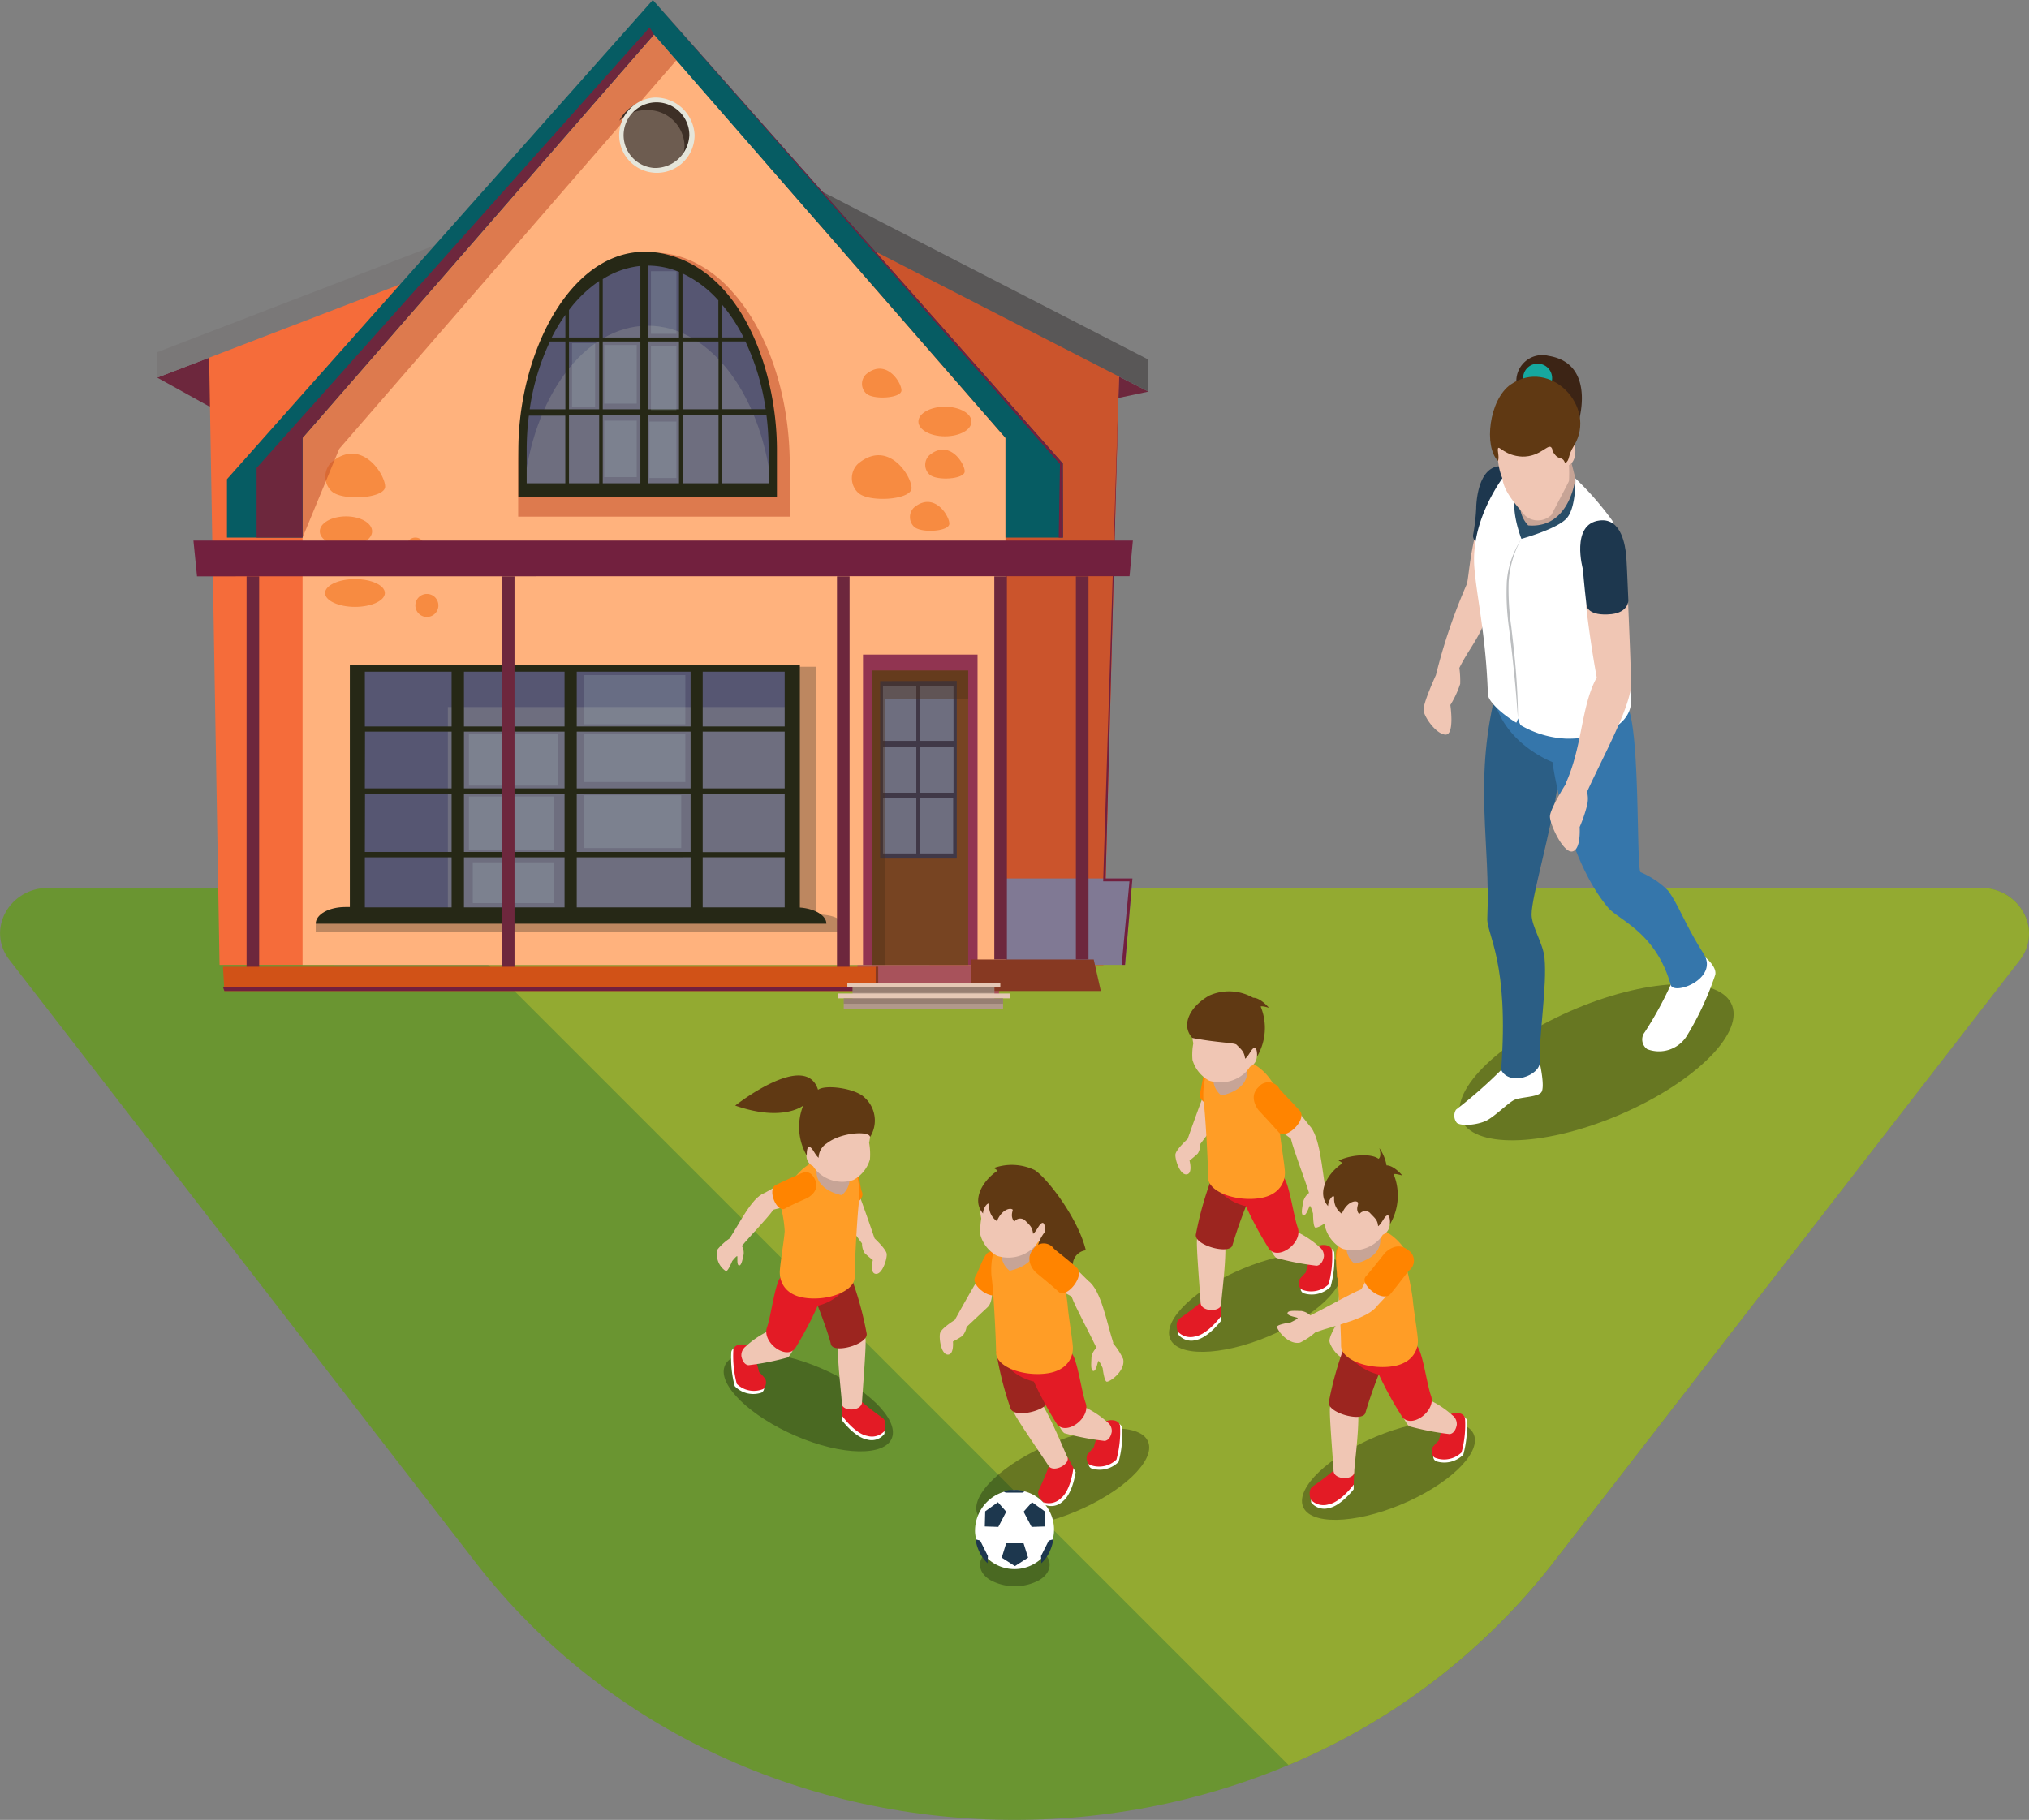 <svg id="a9abf279-df40-4ec8-a613-3953f90c2c75" data-name="圖層 7" xmlns="http://www.w3.org/2000/svg" viewBox="0 0 243.24 218.22"><rect x="0" y="0" width="243.24" height="218.22" fill="#808080" stroke="none"/><defs><style>.b133eb8c-06eb-4224-b034-8228595f3a58{fill:#6a9531;}.a4ed46e6-fdb2-4d25-a0af-8e07bd07535e{fill:#93aa31;}.a6aa2eea-db5b-49dd-9f08-7990d57763f2{fill:#a8525b;}.aa82d6b9-3ad0-4f28-b5aa-7197dff597ff{fill:#6d273d;}.fc8140f1-2920-4c47-9acc-8b15efb1488f{fill:#f56c3a;}.ad2e9fd2-7941-4a23-82e2-6d8e85d604b3,.f8688ade-250d-46f8-aa4c-ee18b408f41d{fill:#c24f29;}.f8688ade-250d-46f8-aa4c-ee18b408f41d{opacity:0.81;}.e32a1b44-16df-4add-8ce7-04d6b0ffdde5{fill:#807994;}.eb3e3064-9af1-4587-b901-d74eadd28540{fill:#7a7878;}.faf77af5-2715-4cb5-9c97-7459eb79678e{fill:#595757;}.fada6e64-58b9-42d7-9ade-16244e32fb0b{fill:#ffb27d;}.ec5feecc-315a-4d68-8fec-4f56b6cb01cf{fill:#f78b41;}.ad2e9fd2-7941-4a23-82e2-6d8e85d604b3{opacity:0.56;}.e590c150-598d-4817-bd67-2e707772a609{fill:#065c63;}.b6afb618-cb54-47b3-b4f6-4223c2937d2e{fill:#6d5c50;}.b39761ec-cd77-4ebb-960a-9f3d9da41c1d{fill:#3d2f26;}.b4df7b7d-841e-4f6d-929c-74b551a537f8{fill:#e5e5da;}.a93f9436-8a33-47c1-acbe-4a39bc1ecbb3{fill:#913451;}.bd7f7ac8-4dc1-481f-a795-7cab4ce154ea{fill:#742;}.b01d2339-2d06-4319-862a-7e585815c820{fill:#6e6e7f;}.bc191316-47e2-4185-807c-d99d0d13c0cc{fill:#403847;}.f9a6a44d-b737-47f3-88b4-ee34c6ee05b3{fill:#4c2d18;opacity:0.4;}.b85cc876-a0a2-427d-b4a0-7b57301631df{fill:#42372d;opacity:0.35;}.f5a1598d-996f-4452-84d5-0702c99ba632{fill:#565672;}.ac035e1d-8d46-4af7-b4d3-77c6f17d23a8{fill:#262816;}.ae9a90b6-e4d8-4df9-a301-329d4186e993{fill:#bddbdb;opacity:0.18;}.b81a2f63-6c9a-4bb9-a7d9-ed3ec8321495{fill:#72203e;}.acfc5eab-8742-48bf-be17-800105056dac{fill:#873922;}.ab8e3597-5816-4968-b72b-3ea21d48b6a0{fill:#d15217;}.ea0d9947-c119-49ed-b33d-ffecac2c6ac0{fill:#e5c8b5;}.bbd2c5a5-3741-463c-a9fb-7121459cef01{fill:#b2998b;}.fabc2a44-29c6-4578-9897-4bd2add676a1{fill:#60493e;opacity:0.32;}.bc7c1508-f5f4-4b90-946c-412d17cbc0aa{opacity:0.3;}.acf3f899-de9c-4d74-9fac-9f96d7e0e891{fill:#f0c6b4;}.a277b9e4-d6c9-432f-923e-b40563e7dd3d{fill:#1d374e;}.e77a630e-1eb5-4ace-b218-7fb4da4abc81{fill:#fff;}.f340bcb7-ec91-4b15-8433-5cc063d6334c{fill:#2b5e85;}.fd72f91f-8424-4306-b056-2db5d5db92bf{fill:#3576ab;}.bdd9b324-5529-4af5-b785-218bc71f0a65{fill:#c7a496;}.fa921072-f730-4434-9b7d-7d11be848f02{fill:#2a4e68;}.acb309a8-1cf0-449c-8339-034222196416{fill:#3c2415;}.b08ead64-8738-408b-bb62-c178cf14476a{fill:#16a89f;}.a46e6621-2638-4a7f-9eb3-39192a312de2{fill:#603913;}.f23da13d-c6cb-4c29-9ba6-75ac6fb3bee8{fill:#bcbec0;}.ea226b21-a5e4-4b2c-a76a-5189a03b7b87{fill:#e31b25;}.fc571d04-fa66-406e-a6c2-e94a36a62edd{fill:#ff8400;}.a3f8bd84-f077-4182-a74b-86d7173caf3a{fill:#9c251f;}.a698745d-a5ec-458b-9f49-150f4542d4f2{fill:#ff9d26;}</style></defs><title>s1-1</title><path class="b133eb8c-06eb-4224-b034-8228595f3a58" d="M159.67,198.51H391.28c4.74,0,7.48,5.06,4.69,8.66l-55.84,72.16c-31.92,41.25-97.39,41.25-129.31,0L155,207.17C152.19,203.57,154.93,198.51,159.67,198.51Z" transform="translate(-153.86 -92.05)"/><path class="a4ed46e6-fdb2-4d25-a0af-8e07bd07535e" d="M391.28,198.51H203.16L308.33,303.69a78.66,78.66,0,0,0,31.8-24.36L396,207.17C398.76,203.57,396,198.51,391.28,198.51Z" transform="translate(-153.86 -92.05)"/><rect class="a6aa2eea-db5b-49dd-9f08-7990d57763f2" x="102.79" y="115.71" width="16.97" height="3.8"/><polygon class="aa82d6b9-3ad0-4f28-b5aa-7197dff597ff" points="25.07 48.73 18.85 45.28 44.24 35.52 50.86 46.96 25.07 48.73"/><polygon class="aa82d6b9-3ad0-4f28-b5aa-7197dff597ff" points="137.67 46.96 118.97 50.91 118.1 36.91 137.67 46.96"/><polygon class="fc8140f1-2920-4c47-9acc-8b15efb1488f" points="84.94 19.89 25.07 42.72 26.32 115.7 132.28 115.7 134.15 45.08 84.94 19.89"/><path class="f8688ade-250d-46f8-aa4c-ee18b408f41d" d="M238.8,111.93s24.59,42.75,26.51,46.86,0,49,0,49h20.82L288,137.12Z" transform="translate(-153.86 -92.05)"/><polygon class="e32a1b44-16df-4add-8ce7-04d6b0ffdde5" points="134.87 115.7 39.98 115.7 38.63 105.33 135.76 105.33 134.87 115.7"/><polygon class="eb3e3064-9af1-4587-b901-d74eadd28540" points="18.85 42.23 18.85 45.28 84.94 19.89 85.24 20.04 85.24 16.68 18.85 42.23"/><polygon class="faf77af5-2715-4cb5-9c97-7459eb79678e" points="137.67 43.12 85.87 16.44 85.24 16.68 85.24 20.04 137.67 46.96 137.67 43.12"/><polygon class="fada6e64-58b9-42d7-9ade-16244e32fb0b" points="36.27 52.51 36.27 115.7 120.54 115.7 120.54 52.51 78.4 4.14 36.27 52.51"/><path class="ec5feecc-315a-4d68-8fec-4f56b6cb01cf" d="M193.59,147.48a2.41,2.41,0,0,0,0,3.45c1.24,1.23,6.44.91,6.44-.54S197.21,144.45,193.59,147.48Z" transform="translate(-153.86 -92.05)"/><path class="ec5feecc-315a-4d68-8fec-4f56b6cb01cf" d="M256.71,147.67a2.4,2.4,0,0,0,0,3.44c1.23,1.23,6.43.91,6.43-.54S260.33,144.63,256.71,147.67Z" transform="translate(-153.86 -92.05)"/><path class="ec5feecc-315a-4d68-8fec-4f56b6cb01cf" d="M265.26,146.65a1.58,1.58,0,0,0,0,2.27c.81.82,4.25.61,4.25-.35S267.65,144.64,265.26,146.65Z" transform="translate(-153.86 -92.05)"/><path class="ec5feecc-315a-4d68-8fec-4f56b6cb01cf" d="M263.42,152.92a1.6,1.6,0,0,0,0,2.27c.82.82,4.25.61,4.25-.35S265.82,150.91,263.42,152.92Z" transform="translate(-153.86 -92.05)"/><path class="ec5feecc-315a-4d68-8fec-4f56b6cb01cf" d="M257.68,136.94a1.58,1.58,0,0,0,0,2.27c.81.82,4.25.61,4.25-.35S260.07,134.93,257.68,136.94Z" transform="translate(-153.86 -92.05)"/><path class="ec5feecc-315a-4d68-8fec-4f56b6cb01cf" d="M198.47,155.76c0,1-1.4,1.79-3.13,1.79s-3.14-.8-3.14-1.79,1.41-1.79,3.14-1.79S198.47,154.77,198.47,155.76Z" transform="translate(-153.86 -92.05)"/><path class="ec5feecc-315a-4d68-8fec-4f56b6cb01cf" d="M204.71,157.56a1.06,1.06,0,1,1-1.05-1.05A1.05,1.05,0,0,1,204.71,157.56Z" transform="translate(-153.86 -92.05)"/><path class="ec5feecc-315a-4d68-8fec-4f56b6cb01cf" d="M200,163.16c0,.91-1.61,1.66-3.58,1.66s-3.59-.75-3.59-1.66,1.61-1.67,3.59-1.67S200,162.24,200,163.16Z" transform="translate(-153.86 -92.05)"/><path class="ec5feecc-315a-4d68-8fec-4f56b6cb01cf" d="M206.41,164.53a1.38,1.38,0,1,1-2.75,0,1.38,1.38,0,0,1,2.75,0Z" transform="translate(-153.86 -92.05)"/><path class="ec5feecc-315a-4d68-8fec-4f56b6cb01cf" d="M270.32,142.6c0,1-1.42,1.77-3.18,1.77s-3.18-.79-3.18-1.77,1.43-1.78,3.18-1.78S270.32,141.62,270.32,142.6Z" transform="translate(-153.86 -92.05)"/><polygon class="ad2e9fd2-7941-4a23-82e2-6d8e85d604b3" points="36.27 64.46 40.67 53.82 81.09 7.22 78.4 4.14 36.27 52.51 36.27 64.46"/><polygon class="e590c150-598d-4817-bd67-2e707772a609" points="27.21 64.46 27.21 57.46 78.26 0 127.41 55.58 127.43 64.46 120.54 64.46 120.54 52.51 78.4 4.14 36.27 52.51 36.27 64.46 27.21 64.46"/><polygon class="aa82d6b9-3ad0-4f28-b5aa-7197dff597ff" points="30.76 64.46 30.76 56.11 77.88 3.28 78.4 4.14 36.27 52.51 36.27 64.46 30.76 64.46"/><path class="b6afb618-cb54-47b3-b4f6-4223c2937d2e" d="M232.26,112.48a4.23,4.23,0,1,1,4.56-4.22A4.41,4.41,0,0,1,232.26,112.48Z" transform="translate(-153.86 -92.05)"/><path class="b6afb618-cb54-47b3-b4f6-4223c2937d2e" d="M232.26,112.48a4.23,4.23,0,1,1,4.56-4.22A4.41,4.41,0,0,1,232.26,112.48Z" transform="translate(-153.86 -92.05)"/><path class="b39761ec-cd77-4ebb-960a-9f3d9da41c1d" d="M231.36,105.25a4.41,4.41,0,0,1,4.56,4.22,3.94,3.94,0,0,1-.41,1.74,4,4,0,0,0,1.31-2.95,4.41,4.41,0,0,0-4.56-4.22,4.6,4.6,0,0,0-4.15,2.48A4.74,4.74,0,0,1,231.36,105.25Z" transform="translate(-153.86 -92.05)"/><path class="b4df7b7d-841e-4f6d-929c-74b551a537f8" d="M232.26,103.75a4.52,4.52,0,1,0,4.87,4.51A4.7,4.7,0,0,0,232.26,103.75Zm0,8.44a3.94,3.94,0,1,1,4.24-3.93A4.1,4.1,0,0,1,232.26,112.19Z" transform="translate(-153.86 -92.05)"/><rect class="a93f9436-8a33-47c1-acbe-4a39bc1ecbb3" x="103.46" y="78.49" width="13.73" height="37.22"/><rect class="bd7f7ac8-4dc1-481f-a795-7cab4ce154ea" x="104.57" y="80.4" width="11.5" height="35.3"/><rect class="b01d2339-2d06-4319-862a-7e585815c820" x="105.71" y="81.99" width="8.8" height="20.67"/><path class="bc191316-47e2-4185-807c-d99d0d13c0cc" d="M259.37,173.72V195h9.19v-21.3Zm8.8,7.17h-4v-6.53h4Zm-4,.68h4v5.54h-4Zm-.46-7.21v6.53h-4v-6.53Zm0,12.75h-4v-5.54h4Zm-4,.67h4v6.61h-4Zm4.42,6.61v-6.61h4v6.61Z" transform="translate(-153.86 -92.05)"/><polygon class="f9a6a44d-b737-47f3-88b4-ee34c6ee05b3" points="116.08 80.4 104.57 80.4 104.57 83.81 104.57 115.7 106.13 115.7 106.13 83.81 116.08 83.81 116.08 80.4"/><path class="b85cc876-a0a2-427d-b4a0-7b57301631df" d="M251.94,201.7h-.29V172H195.94V201.7h-1.23c-1.66,0-3,.57-3,1.27v.79h63.23V203C254.94,202.27,253.59,201.7,251.94,201.7Z" transform="translate(-153.86 -92.05)"/><rect class="b01d2339-2d06-4319-862a-7e585815c820" x="42.86" y="80.15" width="52.13" height="29.72"/><polygon class="f5a1598d-996f-4452-84d5-0702c99ba632" points="53.69 84.78 94.98 84.78 94.98 80.15 42.86 80.15 42.86 109.87 53.69 109.87 53.69 84.78"/><path class="ac035e1d-8d46-4af7-b4d3-77c6f17d23a8" d="M249.75,200.87V171.81H195.8v29h-.53c-2,0-3.56.9-3.56,2h61.22C252.93,201.82,251.53,201,249.75,200.87Zm-52.13-21.09H208v6.81h-10.4Zm0,7.43H208v7h-10.4Zm23.92,0v7H209.48v-7Zm-12.06-.62v-6.81h12.06v6.81Zm27.17,0H223v-6.81h13.65Zm0,.62v7H223v-7Zm0,7.64v6H223v-6Zm1.45,6v-6h9.83v6Zm9.83-6.62H238.1v-7h9.83Zm0-7.64H238.1v-6.81h9.83Zm-11.28-7.43H223v-6.57h13.65Zm-15.11,0H209.48v-6.57h12.06Zm0,15.69v6H209.48v-6Zm26.39-15.69H238.1v-6.57h9.83ZM208,172.59v6.57h-10.4v-6.57Zm-10.4,22.26H208v6h-10.4Z" transform="translate(-153.86 -92.05)"/><rect class="ae9a90b6-e4d8-4df9-a301-329d4186e993" x="56.22" y="87.98" width="10.69" height="6.22"/><rect class="ae9a90b6-e4d8-4df9-a301-329d4186e993" x="69.97" y="95.36" width="11.7" height="6.33"/><rect class="ae9a90b6-e4d8-4df9-a301-329d4186e993" x="69.97" y="80.95" width="12.19" height="5.9"/><rect class="ae9a90b6-e4d8-4df9-a301-329d4186e993" x="69.97" y="87.98" width="12.19" height="5.79"/><rect class="ae9a90b6-e4d8-4df9-a301-329d4186e993" x="56.22" y="95.51" width="10.2" height="6.38"/><rect class="ae9a90b6-e4d8-4df9-a301-329d4186e993" x="56.68" y="103.4" width="9.73" height="4.89"/><path class="ad2e9fd2-7941-4a23-82e2-6d8e85d604b3" d="M241.62,127c-.15-.18-.3-.34-.46-.5a14.48,14.48,0,0,0-4.5-3.21l-.46-.19a10.82,10.82,0,0,0-3.94-.75,11.16,11.16,0,0,0-5.64,1.57l-.46.28a16.5,16.5,0,0,0-3.79,3.4l-.46.57c-3.62,4.68-5.93,11.77-5.93,19.7V154h32.56v-6.12C248.54,139.22,245.8,131.59,241.62,127Z" transform="translate(-153.86 -92.05)"/><path class="b01d2339-2d06-4319-862a-7e585815c820" d="M216.5,150.93v-4.88c0-12.59,6.73-22.83,15-22.83s15,10.24,15,22.83v4.88Z" transform="translate(-153.86 -92.05)"/><path class="f5a1598d-996f-4452-84d5-0702c99ba632" d="M231.51,123.22c-8.28,0-15,10.24-15,22.83v4.88h.13c1-11.17,7.27-19.82,14.88-19.82s13.89,8.65,14.87,19.82h.13v-4.88C246.51,133.46,239.78,123.22,231.51,123.22Z" transform="translate(-153.86 -92.05)"/><path class="ac035e1d-8d46-4af7-b4d3-77c6f17d23a8" d="M235.7,123.2C224,118.32,216,132.94,216,146v5.65H247V146C247,137.2,243.44,126.49,235.7,123.2Zm4.73,9.79h2.79a28.39,28.39,0,0,1,2.43,8.13h-5.22Zm2.55-.48h-2.55v-3.92A19.62,19.62,0,0,1,243,132.51Zm-3-4.42v4.42h-4.3v-7.67A13.41,13.41,0,0,1,240,128.09ZM222.07,133h3.62v8.13h-3.62Zm3.62,8.85V150h-3.62v-8.2Zm4.94-.72h-4.51V133h4.51Zm.88-8.13h3.75v8.13h-3.75Zm-.88,8.85V150h-4.51v-8.2Zm.88,0h3.75V150h-3.75ZM235.7,133H240v8.13h-4.3Zm4.3,8.85V150h-4.3v-8.2Zm-4.74-9.33h-3.75V123.9a9.88,9.88,0,0,1,3.75.75Zm-4.63-8.57v8.57h-4.51v-7A10.4,10.4,0,0,1,230.63,123.94Zm-4.94,1.81v6.76h-3.62v-3.29A15.37,15.37,0,0,1,225.69,125.75Zm-4.05,4.06v2.7H220A19.85,19.85,0,0,1,221.64,129.81ZM219.79,133h1.85v8.13h-4.28A28.39,28.39,0,0,1,219.79,133ZM217,146a32.39,32.39,0,0,1,.26-4.11h4.37V150H217ZM246,150h-5.57v-8.2h5.31A32.39,32.39,0,0,1,246,146Z" transform="translate(-153.86 -92.05)"/><rect class="ae9a90b6-e4d8-4df9-a301-329d4186e993" x="68.58" y="41.16" width="2.76" height="7.62"/><rect class="ae9a90b6-e4d8-4df9-a301-329d4186e993" x="72.44" y="41.37" width="3.89" height="7.03"/><rect class="ae9a90b6-e4d8-4df9-a301-329d4186e993" x="72.44" y="50.44" width="3.89" height="6.77"/><rect class="ae9a90b6-e4d8-4df9-a301-329d4186e993" x="78.04" y="32.52" width="3.05" height="7.51"/><rect class="ae9a90b6-e4d8-4df9-a301-329d4186e993" x="78.04" y="41.48" width="3.05" height="7.7"/><rect class="ae9a90b6-e4d8-4df9-a301-329d4186e993" x="77.86" y="50.55" width="3.23" height="6.77"/><polygon class="b81a2f63-6c9a-4bb9-a7d9-ed3ec8321495" points="78.26 0 127.41 55.58 127.43 64.46 126.92 64.46 127.07 55.65 78.26 0"/><polygon class="b81a2f63-6c9a-4bb9-a7d9-ed3ec8321495" points="134.14 45.15 132.55 105.33 135.76 105.33 134.87 115.7 134.47 115.7 135.4 105.68 132.25 105.68 134.14 45.15"/><polygon class="acfc5eab-8742-48bf-be17-800105056dac" points="131.97 118.83 116.45 118.83 116.45 115.05 131.12 115.05 131.97 118.83"/><polygon class="b81a2f63-6c9a-4bb9-a7d9-ed3ec8321495" points="135.41 69.09 23.62 69.11 23.19 64.82 135.81 64.82 135.41 69.09"/><rect class="aa82d6b9-3ad0-4f28-b5aa-7197dff597ff" x="29.56" y="69.11" width="1.51" height="47.83"/><rect class="aa82d6b9-3ad0-4f28-b5aa-7197dff597ff" x="60.17" y="69.11" width="1.51" height="47.83"/><rect class="aa82d6b9-3ad0-4f28-b5aa-7197dff597ff" x="100.34" y="69.11" width="1.51" height="47.83"/><rect class="aa82d6b9-3ad0-4f28-b5aa-7197dff597ff" x="119.2" y="69.11" width="1.51" height="45.93"/><rect class="aa82d6b9-3ad0-4f28-b5aa-7197dff597ff" x="128.98" y="69.11" width="1.51" height="45.93"/><polygon class="ab8e3597-5816-4968-b72b-3ea21d48b6a0" points="105.28 118.83 26.9 118.83 26.73 115.92 105.28 115.92 105.28 118.83"/><polygon class="b81a2f63-6c9a-4bb9-a7d9-ed3ec8321495" points="105.28 118.83 26.9 118.83 26.73 118.37 105.28 118.37 105.28 118.83"/><rect class="acfc5eab-8742-48bf-be17-800105056dac" x="104.98" y="115.92" width="0.3" height="2.91"/><rect class="ea0d9947-c119-49ed-b33d-ffecac2c6ac0" x="101.58" y="117.83" width="18.34" height="0.58"/><rect class="bbd2c5a5-3741-463c-a9fb-7121459cef01" x="102.21" y="118.41" width="17" height="1.97"/><rect class="fabc2a44-29c6-4578-9897-4bd2add676a1" x="102.21" y="118.41" width="17" height="0.64"/><rect class="ea0d9947-c119-49ed-b33d-ffecac2c6ac0" x="100.45" y="119.13" width="20.61" height="0.58"/><rect class="bbd2c5a5-3741-463c-a9fb-7121459cef01" x="101.15" y="119.72" width="19.1" height="1.3"/><rect class="fabc2a44-29c6-4578-9897-4bd2add676a1" x="101.15" y="119.72" width="19.1" height="0.64"/><path class="bc7c1508-f5f4-4b90-946c-412d17cbc0aa" d="M329,226.19c1.3,3.57,9.64,3.44,18.62-.3s15.2-9.67,13.9-13.24-9.64-3.44-18.62.3S327.68,222.61,329,226.19Z" transform="translate(-153.86 -92.05)"/><path class="acf3f899-de9c-4d74-9fac-9f96d7e0e891" d="M330.73,156.16c-.67,2.75-.77,4.71-1,5.87A67.78,67.78,0,0,0,326,173s-1.55,3.36-1.48,4.21,1.56,2.93,2.65,2.93.56-3.55.56-3.55a11.7,11.7,0,0,0,1.18-2.54,11.4,11.4,0,0,0-.1-1.91c1-2,2-3.11,2.78-4.94l1.52-3.52.71-7.56-1.49-1S330.93,155.7,330.73,156.16Z" transform="translate(-153.86 -92.05)"/><path class="a277b9e4-d6c9-432f-923e-b40563e7dd3d" d="M335.47,157.17c.62-2.72.78-3.91.84-4.29.13-.88.69-4.38-2-4.88-3.48-.64-3.48,5-3.48,5a24.48,24.48,0,0,1-.38,3.24s-.19,1.29,2.59,1.84C335.12,158.51,335.47,157.17,335.47,157.17Z" transform="translate(-153.86 -92.05)"/><path class="e77a630e-1eb5-4ace-b218-7fb4da4abc81" d="M333.88,220.3a57.08,57.08,0,0,1-5.47,4.81,1.36,1.36,0,0,0,.11,1.59c.61.42,2.4.23,3.43-.23s2.67-2.15,3.43-2.52,2.7-.32,3.23-.89-.18-3.64-.18-3.64Z" transform="translate(-153.86 -92.05)"/><path class="f340bcb7-ec91-4b15-8433-5cc063d6334c" d="M333.06,175.56c-2.5,10.51-.51,17.6-.9,26.64-.08,1.89,2.64,5.22,1.66,18.14,1,2,4.71.69,4.64-1-.13-3,.88-9.08.56-12.42-.17-1.78-1.55-3.76-1.55-5.22,0-2.18,2.24-9.45,3.24-16.09,0-1.27.16-5,.16-5S333.38,174.29,333.06,175.56Z" transform="translate(-153.86 -92.05)"/><path class="e77a630e-1eb5-4ace-b218-7fb4da4abc81" d="M354.27,209.87a43.85,43.85,0,0,1-3.23,5.94,1.42,1.42,0,0,0,.3,2.05,3.94,3.94,0,0,0,4.68-1.5,35.89,35.89,0,0,0,3.47-7.43c.22-1.12-1.54-2.37-1.54-2.37Z" transform="translate(-153.86 -92.05)"/><path class="fd72f91f-8424-4306-b056-2db5d5db92bf" d="M333.06,176.25c1.48,5.16,6.91,7.18,6.91,7.18s1.54,11.39,6.68,17.46c1.27,1.5,5.71,2.94,7.5,9.26.37,1.31,5.86-.76,3.92-3.78-2.22-3.47-3-5.89-4.26-7.55a10.53,10.53,0,0,0-3.29-2.19c-.51-.69,0-17.39-1.63-20C347.41,176.86,333.06,175.93,333.06,176.25Z" transform="translate(-153.86 -92.05)"/><polygon class="bdd9b324-5529-4af5-b785-218bc71f0a65" points="188.4 55.55 188.86 57.37 189.93 60.32 188.07 64.1 183.3 65.67 180.76 63.91 180.42 60.29 181.48 57.5 185.94 55.01 188.4 55.55"/><path class="fa921072-f730-4434-9b7d-7d11be848f02" d="M342.72,149.41s-.64,6.06-5.66,5.64a3.6,3.6,0,0,1,.43-5.33l-2.71-.47-1.18,3.84.34,3.73,4,2.43,4.45-2.2,1.59-4.74Z" transform="translate(-153.86 -92.05)"/><path class="e77a630e-1eb5-4ace-b218-7fb4da4abc81" d="M347.13,154.46a36.25,36.25,0,0,0-4.41-5.05s.1,3.42-1,4.74-5.47,2.51-5.47,2.51-1.38-3.47-.63-5.43a4.26,4.26,0,0,1,2.23-2.53l-2.91-.58s-4.84,5.49-4.33,12c.3,3.68,1.39,8.16,1.62,15.17,0,.74,1.4,2.2,3.39,3.41.07,0,.22-.51.22-.51a3.2,3.2,0,0,0,.32.82,11.92,11.92,0,0,0,5.42,1.61c4.56.09,8.05-1.84,7.8-4.78S347.66,155.25,347.13,154.46Z" transform="translate(-153.86 -92.05)"/><path class="acf3f899-de9c-4d74-9fac-9f96d7e0e891" d="M333.45,147.28a7.34,7.34,0,0,0,.53,2.16c.16,1.66,1.93,3.48,2.72,4.44a2.3,2.3,0,0,0,3.16-.11c.35-.69,2-3.79,2.09-4.05a16.86,16.86,0,0,0,0-1.89s1.06-.44.69-2.52c-.22-.61-3.07-2.37-3.07-2.37l-6.43.6-.17,1.94Z" transform="translate(-153.86 -92.05)"/><path class="acb309a8-1cf0-449c-8339-034222196416" d="M335.64,137.72a3.11,3.11,0,0,1,3.86-3c5.64.9,3.66,7.65,3.66,7.65l-5.83-1.83Z" transform="translate(-153.86 -92.05)"/><path class="b08ead64-8738-408b-bb62-c178cf14476a" d="M339.93,137.42a1.74,1.74,0,1,1-1.7-1.76A1.73,1.73,0,0,1,339.93,137.42Z" transform="translate(-153.86 -92.05)"/><path class="a46e6621-2638-4a7f-9eb3-39192a312de2" d="M341.5,147.6c-.33-.88-.69-.37-1.2-1s-.24-.5-.4-.8c-.38-.75-1.3,1.07-3.59,1-2-.1-2.75-1.33-2.86-1s.17.91,0,1.52c-1.73-1.69-1.09-7.35,1.51-9.16,4.72-3.27,10.43,2.7,7.59,7.33C341.74,146.78,342.12,147.16,341.5,147.6Z" transform="translate(-153.86 -92.05)"/><path class="acf3f899-de9c-4d74-9fac-9f96d7e0e891" d="M344,164.69c.28,2.34.69,5.39,1.28,8.6-1.9,3.44-1.68,8.24-3.75,12.77a5,5,0,0,0,2.56,1c1.89-4.2,5.35-10.42,5.29-13,0-1.93-.2-6.36-.35-10Z" transform="translate(-153.86 -92.05)"/><path class="a277b9e4-d6c9-432f-923e-b40563e7dd3d" d="M349.07,164.06c-.11-2.8-.22-5.14-.27-5.52-.11-.87-.48-4.41-3.18-4.08-3.51.42-2,5.85-2,5.85s.13,1.73.44,4.38c0,0,.16,1.29,3,1C349.09,165.45,349.07,164.06,349.07,164.06Z" transform="translate(-153.86 -92.05)"/><path class="f23da13d-c6cb-4c29-9ba6-75ac6fb3bee8" d="M336.24,156.66a13.09,13.09,0,0,0-1.18,2.44,10.66,10.66,0,0,0-.56,2.68,29.55,29.55,0,0,0,.25,5.49q.35,2.72.62,5.43c.19,1.81.33,3.63.46,5.45,0-1.83-.09-3.65-.23-5.48s-.36-3.63-.56-5.44a30.88,30.88,0,0,1-.32-5.43A12.25,12.25,0,0,1,336.24,156.66Z" transform="translate(-153.86 -92.05)"/><path class="acf3f899-de9c-4d74-9fac-9f96d7e0e891" d="M344.13,187.06a3.35,3.35,0,0,1,0,1.52,16.56,16.56,0,0,1-.9,2.64s.19,2.72-.88,2.93-2.71-3.26-2.68-4.21,1.9-3.88,1.9-3.88l1.32-.43Z" transform="translate(-153.86 -92.05)"/><path class="bc7c1508-f5f4-4b90-946c-412d17cbc0aa" d="M294.11,252.51c.82,2.26,6.08,2.17,11.75-.19s9.59-6.1,8.77-8.35-6.08-2.17-11.75.19S293.29,250.26,294.11,252.51Z" transform="translate(-153.86 -92.05)"/><path class="e77a630e-1eb5-4ace-b218-7fb4da4abc81" d="M313.11,245.27l-.45.82s-2.92.16-2.88.48a.65.65,0,0,0,.32.54,3.19,3.19,0,0,0,3.28-.78,12.8,12.8,0,0,0,.43-4.11.76.76,0,0,0-.33-.44C313.18,241.58,313.11,245.27,313.11,245.27Z" transform="translate(-153.86 -92.05)"/><path class="ea226b21-a5e4-4b2c-a76a-5189a03b7b87" d="M310.69,243.57l-.3,1.08a7.28,7.28,0,0,0-.73.79c-.2.28-.12,1.1.31,1.26a3,3,0,0,0,3.16-.64,12.53,12.53,0,0,0,.42-4.11c-.19-.65-.94-.63-1.22-.61a3.56,3.56,0,0,0-1.07.39C311,241.88,310.69,243.57,310.69,243.57Z" transform="translate(-153.86 -92.05)"/><path class="acf3f899-de9c-4d74-9fac-9f96d7e0e891" d="M298.17,223.32c-.69,1.76-1.93,5.3-1.93,5.3s-1.42,1.28-1.47,1.87.53,2.45,1.33,2.38.36-1.66.36-1.66a10.86,10.86,0,0,0,1-.85,2.21,2.21,0,0,0,.3-1.14s1.45-1.94,2.09-2.77,0-2.88,0-2.88A8.64,8.64,0,0,0,298.17,223.32Z" transform="translate(-153.86 -92.05)"/><path class="fc571d04-fa66-406e-a6c2-e94a36a62edd" d="M301,224.42c.52-1.39,1-3.12,1-3.12a28.5,28.5,0,0,0-3.21-1.38c-.67,0-.83,2.56-1.08,3.12C297.24,224.27,300.52,225.82,301,224.42Z" transform="translate(-153.86 -92.05)"/><path class="e77a630e-1eb5-4ace-b218-7fb4da4abc81" d="M300.2,249.92l0,.56s-1.52,2-3,2.26a2,2,0,0,1-2.1-.69,2.73,2.73,0,0,1,0-.35C295,251.34,300.2,249.92,300.2,249.92Z" transform="translate(-153.86 -92.05)"/><path class="ea226b21-a5e4-4b2c-a76a-5189a03b7b87" d="M300.26,248.46l-.06,1.46s-1.54,2.12-3.05,2.38a2.07,2.07,0,0,1-2.11-.6s-.4-1.11.27-1.58c1.46-1,2.48-1.88,2.48-1.88Z" transform="translate(-153.86 -92.05)"/><path class="acf3f899-de9c-4d74-9fac-9f96d7e0e891" d="M300.76,241.4c.05,2.53-.49,6.29-.49,7,0,1-2.42,1-2.48-.14-.12-2-.57-7.27-.41-7.67s2-.75,2-.75A1.55,1.55,0,0,1,300.76,241.4Z" transform="translate(-153.86 -92.05)"/><path class="a3f8bd84-f077-4182-a74b-86d7173caf3a" d="M303.51,236a56.21,56.21,0,0,0-1.9,5.35c-.29,1.22-4.69,0-4.38-1.31a40.19,40.19,0,0,1,1.88-6.69c.23-.36,3.35-.58,3.35-.58Z" transform="translate(-153.86 -92.05)"/><rect class="bdd9b324-5529-4af5-b785-218bc71f0a65" x="144.88" y="128.06" width="5.35" height="5.36"/><path class="acf3f899-de9c-4d74-9fac-9f96d7e0e891" d="M309.43,239.81a11.2,11.2,0,0,1,2.61,1.76,1.34,1.34,0,0,1,.53,1.16c-.21,1.1-.88,1.09-.88,1.09a32.89,32.89,0,0,1-4.78-.92c-.35-.16-.85-1.28-.85-1.28l1.39-1.81A4.32,4.32,0,0,1,309.43,239.81Z" transform="translate(-153.86 -92.05)"/><path class="ea226b21-a5e4-4b2c-a76a-5189a03b7b87" d="M299.23,233.82a6.38,6.38,0,0,0,4,2.87,43.24,43.24,0,0,0,2.79,5.15c1.16,1.37,4.05-.8,3.41-2.59-.51-1.41-1-5.34-1.72-6.05-.42-.36-4,.31-4,.31S299.4,233.52,299.23,233.82Z" transform="translate(-153.86 -92.05)"/><path class="a698745d-a5ec-458b-9f49-150f4542d4f2" d="M298.41,221a9.24,9.24,0,0,0-.27,3.07c.21,1.22.55,7.47.55,9.18s3.33,2.91,6.2,2.47c2.45-.38,3.1-2.07,3-3.28s-.5-3.48-.6-4.69A13.87,13.87,0,0,1,308,224l-1.56-2.09a6.47,6.47,0,0,0-2.52-2.4s-.56-.29-.69.13c.94,3.12-2.94,3.77-2.94,3.77a2.49,2.49,0,0,1-.37-3.61C299.14,219.56,298.41,221,298.41,221Z" transform="translate(-153.86 -92.05)"/><path class="acf3f899-de9c-4d74-9fac-9f96d7e0e891" d="M296.92,214.25a6.47,6.47,0,0,0,0,2.9,7.23,7.23,0,0,0-.1,2,4.12,4.12,0,0,0,2,2.48,4.39,4.39,0,0,0,3.89-.61,3.66,3.66,0,0,0,1-1.06,1.35,1.35,0,0,0,.82-1.25,5.72,5.72,0,0,0-.88-4.55Z" transform="translate(-153.86 -92.05)"/><path class="a46e6621-2638-4a7f-9eb3-39192a312de2" d="M303.13,219c.44-.34.69-1.06,1-1.26.48-.32.43,1,.43,1a6.76,6.76,0,0,0,.43-6s.16-.11,1,.16c0,0-1-1.21-1.9-1.21a5.83,5.83,0,0,0-5.29-.25c-2.34,1.35-3.39,3.55-2,5.07,2.82.56,5.1.57,5.3.81C302.78,218,303,218.16,303.13,219Z" transform="translate(-153.86 -92.05)"/><path class="acf3f899-de9c-4d74-9fac-9f96d7e0e891" d="M312.83,234.74a8,8,0,0,1,1,2.06c.11,1.49-2.06,2.6-2.31,2.44s-.25-1.67-.25-1.67-.28-1-.39-.91-.41,1.2-.77,1.11-.08-1.16,0-1.69a1.93,1.93,0,0,1,.69-1l.78-1Z" transform="translate(-153.86 -92.05)"/><path class="acf3f899-de9c-4d74-9fac-9f96d7e0e891" d="M308.62,228.62c.33,1.38,1.65,4.76,2.17,6.48l2-.36c-.48-2.55-.66-6.46-2-7.78-.1-.1-1.49-2-1.73-1.91s-1.92,1.67-2.07,1.77C306.38,227.26,308.58,228.42,308.62,228.62Z" transform="translate(-153.86 -92.05)"/><path class="fc571d04-fa66-406e-a6c2-e94a36a62edd" d="M309.68,225.23c-1-1.09-1.91-2-2.43-2.6a1.5,1.5,0,0,0-2.51-.23c-1.3,1.21,0,2.77,0,2.77s2,2.15,2.41,2.64C307.94,228.85,310.64,226.31,309.68,225.23Z" transform="translate(-153.86 -92.05)"/><path class="bc7c1508-f5f4-4b90-946c-412d17cbc0aa" d="M271,273.52c.83,2.26,6.09,2.17,11.75-.19s9.6-6.1,8.77-8.35-6.08-2.17-11.74.19S270.2,271.27,271,273.52Z" transform="translate(-153.86 -92.05)"/><path class="e77a630e-1eb5-4ace-b218-7fb4da4abc81" d="M287.68,266.29l-.45.81s-2.92.16-2.87.48a.61.61,0,0,0,.32.54,3.19,3.19,0,0,0,3.28-.78,12.78,12.78,0,0,0,.42-4.11.73.73,0,0,0-.33-.44C287.75,262.59,287.68,266.29,287.68,266.29Z" transform="translate(-153.86 -92.05)"/><path class="ea226b21-a5e4-4b2c-a76a-5189a03b7b87" d="M285.27,264.59l-.31,1.07a10.15,10.15,0,0,0-.73.79c-.2.29-.12,1.1.31,1.26a3,3,0,0,0,3.16-.64,12.8,12.8,0,0,0,.43-4.11c-.2-.65-.95-.63-1.22-.61a3.52,3.52,0,0,0-1.08.39C285.56,262.89,285.27,264.59,285.27,264.59Z" transform="translate(-153.86 -92.05)"/><path class="acf3f899-de9c-4d74-9fac-9f96d7e0e891" d="M271.13,245.42c-1,1.62-2.8,4.9-2.8,4.9s-1.62,1-1.77,1.58.1,2.52.9,2.58.64-1.57.64-1.57a10.59,10.59,0,0,0,1.14-.67,2.21,2.21,0,0,0,.49-1.07l2.53-2.38c.78-.72.49-2.83.49-2.83A8.77,8.77,0,0,0,271.13,245.42Z" transform="translate(-153.86 -92.05)"/><path class="fc571d04-fa66-406e-a6c2-e94a36a62edd" d="M273.77,247c.75-1.28,1.55-2.9,1.55-2.9s-.12-3.07-2.93-1.9c-.61.25-1.24,2.38-1.59,2.89C270.05,246.19,273,248.28,273.77,247Z" transform="translate(-153.86 -92.05)"/><path class="e77a630e-1eb5-4ace-b218-7fb4da4abc81" d="M282.54,268.08l.27.5s-.33,2.49-1.51,3.47a2,2,0,0,1-2.16.45s-.09-.12-.2-.3S282.54,268.08,282.54,268.08Z" transform="translate(-153.86 -92.05)"/><path class="ea226b21-a5e4-4b2c-a76a-5189a03b7b87" d="M281.87,266.79l.67,1.29s-.28,2.61-1.46,3.59a2.07,2.07,0,0,1-2.12.53s-.91-.77-.56-1.5c.77-1.61,1.21-2.87,1.21-2.87Z" transform="translate(-153.86 -92.05)"/><path class="acf3f899-de9c-4d74-9fac-9f96d7e0e891" d="M278.79,260.42c1.3,2.16,2.7,5.69,3,6.29.5.87-1.62,2-2.22,1.12-1.12-1.72-4.11-6-4.16-6.45s1.33-1.63,1.33-1.63A1.55,1.55,0,0,1,278.79,260.42Z" transform="translate(-153.86 -92.05)"/><path class="a3f8bd84-f077-4182-a74b-86d7173caf3a" d="M278.45,254.32s.56,4.06,1,5.59c.36,1.19-4.06,2.33-4.45,1a39.47,39.47,0,0,1-1.7-6.74c0-.42,2.62-2.17,2.62-2.17Z" transform="translate(-153.86 -92.05)"/><rect class="bdd9b324-5529-4af5-b785-218bc71f0a65" x="119.46" y="149.07" width="5.35" height="5.36"/><path class="acf3f899-de9c-4d74-9fac-9f96d7e0e891" d="M284,260.83a10.94,10.94,0,0,1,2.61,1.75,1.31,1.31,0,0,1,.53,1.16c-.21,1.1-.87,1.09-.87,1.09a33,33,0,0,1-4.79-.92c-.34-.16-.85-1.28-.85-1.28l1.39-1.8A4.17,4.17,0,0,1,284,260.83Z" transform="translate(-153.86 -92.05)"/><path class="ea226b21-a5e4-4b2c-a76a-5189a03b7b87" d="M273.8,254.83a6.42,6.42,0,0,0,4,2.88,43.44,43.44,0,0,0,2.79,5.14c1.16,1.38,4.06-.8,3.41-2.59-.5-1.41-1-5.34-1.72-6-.42-.37-4,.3-4,.3S274,254.53,273.8,254.83Z" transform="translate(-153.86 -92.05)"/><path class="a698745d-a5ec-458b-9f49-150f4542d4f2" d="M273,242a9.13,9.13,0,0,0-.28,3.07c.21,1.22.55,7.47.55,9.18s3.34,2.91,6.2,2.47c2.45-.38,3.11-2.07,3-3.28s-.5-3.47-.6-4.69-.54-3.68-.54-3.68l-.28-2.15a6.46,6.46,0,0,0-2.53-2.4s-.56-.29-.69.13c.95,3.12-2.93,3.77-2.93,3.77a2.48,2.48,0,0,1-.37-3.61C273.71,240.57,273,242,273,242Z" transform="translate(-153.86 -92.05)"/><path class="acf3f899-de9c-4d74-9fac-9f96d7e0e891" d="M271.5,235.26a6.54,6.54,0,0,0,0,2.9,7.68,7.68,0,0,0-.1,2,4.12,4.12,0,0,0,2,2.48,4.41,4.41,0,0,0,3.9-.61,3.83,3.83,0,0,0,1-1.06,1.35,1.35,0,0,0,.81-1.25,5.72,5.72,0,0,0-.88-4.55Z" transform="translate(-153.86 -92.05)"/><path class="a46e6621-2638-4a7f-9eb3-39192a312de2" d="M277.71,240c.43-.34.68-1.06,1-1.26.49-.32.43,1,.43,1s-3.57,4.39,3.33,3.94a1.77,1.77,0,0,1,1.56-1.71c-.89-3.75-4.55-8.58-6.12-9.61a6.33,6.33,0,0,0-4.94-.24,1,1,0,0,1,.46.32c-1.93,1.31-3.06,3.6-1.72,5.12,0-.77.75-1.55.73-1a2.16,2.16,0,0,0,.93,1.92c.63-1.5,1.68-1.62,1.89-1.38.07.07-.36.79.2,1.44a.87.87,0,0,1,1.23-.2C277.35,239,277.61,239.17,277.71,240Z" transform="translate(-153.86 -92.05)"/><path class="acf3f899-de9c-4d74-9fac-9f96d7e0e891" d="M287.27,253.1a7.82,7.82,0,0,1,1.24,1.92c.3,1.46-1.71,2.83-2,2.7s-.46-1.62-.46-1.62-.4-.92-.51-.85-.24,1.24-.61,1.19-.23-1.13-.22-1.67a1.91,1.91,0,0,1,.56-1.06l.65-1.05Z" transform="translate(-153.86 -92.05)"/><path class="acf3f899-de9c-4d74-9fac-9f96d7e0e891" d="M282.33,247.55c.49,1.33,2.23,4.51,3,6.16l2-.61c-.8-2.48-1.46-6.33-3-7.46-.12-.09-1.74-1.83-1.95-1.69s-1.71,1.9-1.84,2C279.93,246.49,282.25,247.36,282.33,247.55Z" transform="translate(-153.86 -92.05)"/><path class="fc571d04-fa66-406e-a6c2-e94a36a62edd" d="M282.94,244.06c-1.09-1-2.14-1.77-2.73-2.28a1.5,1.5,0,0,0-2.51.09c-1.14,1.37.33,2.75.33,2.75s2.29,1.88,2.72,2.31C281.68,247.87,284,245,282.94,244.06Z" transform="translate(-153.86 -92.05)"/><path class="bc7c1508-f5f4-4b90-946c-412d17cbc0aa" d="M310.05,272.66c.82,2.25,6.08,2.17,11.75-.19s9.59-6.1,8.77-8.35-6.08-2.18-11.75.19S309.23,270.41,310.05,272.66Z" transform="translate(-153.86 -92.05)"/><path class="e77a630e-1eb5-4ace-b218-7fb4da4abc81" d="M329,265.42l-.44.81s-2.92.17-2.88.49a.65.65,0,0,0,.32.54,3.21,3.21,0,0,0,3.28-.78,12.83,12.83,0,0,0,.43-4.12.77.77,0,0,0-.33-.43C329.12,261.73,329,265.42,329,265.42Z" transform="translate(-153.86 -92.05)"/><path class="ea226b21-a5e4-4b2c-a76a-5189a03b7b87" d="M326.63,263.72l-.3,1.08a7.28,7.28,0,0,0-.73.79c-.2.28-.12,1.09.3,1.26a3,3,0,0,0,3.17-.64,12.57,12.57,0,0,0,.42-4.12c-.19-.64-.94-.63-1.22-.61a3.59,3.59,0,0,0-1.07.4C326.93,262,326.63,263.72,326.63,263.72Z" transform="translate(-153.86 -92.05)"/><path class="acf3f899-de9c-4d74-9fac-9f96d7e0e891" d="M314.58,245.08c-.18,1.89-.42,5.63-.42,5.63s-1,1.61-.92,2.19,1.17,2.22,1.92,1.94-.09-1.7-.09-1.7a10.09,10.09,0,0,0,.73-1.09,2.16,2.16,0,0,0,0-1.17s.87-2.26,1.27-3.24-.77-2.77-.77-2.77A9.67,9.67,0,0,0,314.58,245.08Z" transform="translate(-153.86 -92.05)"/><path class="fc571d04-fa66-406e-a6c2-e94a36a62edd" d="M317.65,245.37c.12-1.47.15-3.28.15-3.28a27.77,27.77,0,0,0-3.45-.47c-.65.17-.11,2.68-.21,3.3C313.94,246.24,317.53,246.86,317.65,245.37Z" transform="translate(-153.86 -92.05)"/><path class="e77a630e-1eb5-4ace-b218-7fb4da4abc81" d="M316.14,270.07l0,.56s-1.52,2-3,2.26a2,2,0,0,1-2.1-.69,2.73,2.73,0,0,1,0-.35C311,271.49,316.14,270.07,316.14,270.07Z" transform="translate(-153.86 -92.05)"/><path class="ea226b21-a5e4-4b2c-a76a-5189a03b7b87" d="M316.2,268.61l-.06,1.46s-1.54,2.12-3.05,2.38a2.07,2.07,0,0,1-2.11-.6s-.4-1.12.27-1.58c1.46-1,2.48-1.88,2.48-1.88Z" transform="translate(-153.86 -92.05)"/><path class="acf3f899-de9c-4d74-9fac-9f96d7e0e891" d="M316.7,261.55c.05,2.53-.49,6.28-.49,7,0,1-2.42,1-2.48-.13-.12-2.05-.57-7.28-.41-7.67s2-.75,2-.75A1.55,1.55,0,0,1,316.7,261.55Z" transform="translate(-153.86 -92.05)"/><path class="a3f8bd84-f077-4182-a74b-86d7173caf3a" d="M319.45,256.09a56.69,56.69,0,0,0-1.9,5.36c-.29,1.21-4.69,0-4.38-1.31a40.53,40.53,0,0,1,1.88-6.7c.23-.35,3.35-.57,3.35-.57Z" transform="translate(-153.86 -92.05)"/><rect class="bdd9b324-5529-4af5-b785-218bc71f0a65" x="160.82" y="148.2" width="5.35" height="5.36"/><path class="acf3f899-de9c-4d74-9fac-9f96d7e0e891" d="M325.37,260a11.2,11.2,0,0,1,2.61,1.76,1.31,1.31,0,0,1,.52,1.16c-.21,1.1-.87,1.09-.87,1.09a32.89,32.89,0,0,1-4.78-.92c-.35-.17-.85-1.28-.85-1.28l1.38-1.81A4.21,4.21,0,0,1,325.37,260Z" transform="translate(-153.86 -92.05)"/><path class="ea226b21-a5e4-4b2c-a76a-5189a03b7b87" d="M315.17,254a6.39,6.39,0,0,0,4,2.88A41.71,41.71,0,0,0,322,262c1.16,1.37,4.05-.81,3.41-2.59-.51-1.41-1-5.34-1.72-6-.42-.37-4,.31-4,.31S315.34,253.67,315.17,254Z" transform="translate(-153.86 -92.05)"/><path class="a698745d-a5ec-458b-9f49-150f4542d4f2" d="M314.35,241.15a9.31,9.31,0,0,0-.27,3.08c.21,1.21.55,7.47.55,9.18s3.33,2.91,6.2,2.47c2.45-.38,3.1-2.08,3-3.28s-.5-3.48-.6-4.7a28.64,28.64,0,0,0-.64-3.37l-.19-2.45a6.52,6.52,0,0,0-2.52-2.41s-.56-.28-.69.14c.94,3.12-2.94,3.77-2.94,3.77a2.49,2.49,0,0,1-.37-3.61C315.08,239.71,314.35,241.15,314.35,241.15Z" transform="translate(-153.86 -92.05)"/><path class="acf3f899-de9c-4d74-9fac-9f96d7e0e891" d="M312.86,234.4a6.42,6.42,0,0,0,0,2.89,7.63,7.63,0,0,0-.11,2,4.19,4.19,0,0,0,2,2.48,4.42,4.42,0,0,0,3.89-.61,3.66,3.66,0,0,0,1-1.06,1.35,1.35,0,0,0,.82-1.25,5.72,5.72,0,0,0-.88-4.55Z" transform="translate(-153.86 -92.05)"/><path class="a46e6621-2638-4a7f-9eb3-39192a312de2" d="M319.07,239.09c.44-.33.69-1.05,1-1.25.48-.33.43,1,.43,1a6.81,6.81,0,0,0,.43-6s.16-.1,1.05.17c0,0-1-1.22-1.9-1.22a5.07,5.07,0,0,0-.86-2.07s.32,1-.1,1.28c-.88-.67-3.35-.5-4.8.23a1,1,0,0,1,.47.31c-1.94,1.32-3.07,3.6-1.72,5.13,0-.77.74-1.56.73-1a2.15,2.15,0,0,0,.92,1.92c.64-1.51,1.69-1.62,1.9-1.39s-.36.8.19,1.45a.88.88,0,0,1,1.23-.21C318.71,238.16,319,238.31,319.07,239.09Z" transform="translate(-153.86 -92.05)"/><path class="acf3f899-de9c-4d74-9fac-9f96d7e0e891" d="M311.61,251.75a8.16,8.16,0,0,1-1.89,1.29c-1.46.33-2.88-1.65-2.75-1.93s1.61-.49,1.61-.49.91-.43.84-.53-1.25-.22-1.21-.59,1.13-.25,1.66-.25a2,2,0,0,1,1.08.54l1.07.62Z" transform="translate(-153.86 -92.05)"/><path class="acf3f899-de9c-4d74-9fac-9f96d7e0e891" d="M317,246.67c-1.31.53-4.45,2.34-6.08,3.12l.66,2c2.45-.86,6.29-1.61,7.39-3.17.08-.12,1.78-1.78,1.63-2s-1.94-1.66-2.06-1.79C318,244.26,317.23,246.6,317,246.67Z" transform="translate(-153.86 -92.05)"/><path class="fc571d04-fa66-406e-a6c2-e94a36a62edd" d="M320.55,247.21c.92-1.11,1.71-2.19,2.2-2.79a1.5,1.5,0,0,0-.14-2.51c-1.39-1.1-2.74.4-2.74.4s-1.83,2.33-2.25,2.77C316.7,246,319.62,248.32,320.55,247.21Z" transform="translate(-153.86 -92.05)"/><path class="bc7c1508-f5f4-4b90-946c-412d17cbc0aa" d="M260.8,264.44c-.8,2.26-6,2.17-11.49-.19s-9.39-6.1-8.59-8.35,5.95-2.17,11.5.19S261.6,262.19,260.8,264.44Z" transform="translate(-153.86 -92.05)"/><path class="e77a630e-1eb5-4ace-b218-7fb4da4abc81" d="M242.21,257.2l.44.81s2.86.17,2.82.49a.65.65,0,0,1-.32.54,3.08,3.08,0,0,1-3.21-.78,13.11,13.11,0,0,1-.41-4.11.71.71,0,0,1,.32-.44C242.14,253.51,242.21,257.2,242.21,257.2Z" transform="translate(-153.86 -92.05)"/><path class="ea226b21-a5e4-4b2c-a76a-5189a03b7b87" d="M244.58,255.5l.29,1.08a7.54,7.54,0,0,1,.72.79c.19.28.12,1.09-.3,1.26a2.91,2.91,0,0,1-3.1-.64,13.14,13.14,0,0,1-.41-4.12c.19-.64.92-.62,1.19-.6a3.36,3.36,0,0,1,1.05.39C244.29,253.81,244.58,255.5,244.58,255.5Z" transform="translate(-153.86 -92.05)"/><path class="acf3f899-de9c-4d74-9fac-9f96d7e0e891" d="M256.83,235.24c.67,1.77,1.88,5.31,1.88,5.31s1.39,1.28,1.45,1.86-.52,2.46-1.3,2.39-.36-1.66-.36-1.66a10.43,10.43,0,0,1-1-.85,2.21,2.21,0,0,1-.3-1.14s-1.42-1.94-2.05-2.77,0-2.88,0-2.88A9,9,0,0,1,256.83,235.24Z" transform="translate(-153.86 -92.05)"/><path class="fc571d04-fa66-406e-a6c2-e94a36a62edd" d="M254,236.35c-.51-1.39-1-3.12-1-3.12a27,27,0,0,1,3.14-1.38c.65,0,.8,2.56,1.05,3.12C257.74,236.19,254.53,237.75,254,236.35Z" transform="translate(-153.86 -92.05)"/><path class="e77a630e-1eb5-4ace-b218-7fb4da4abc81" d="M254.84,261.85l0,.56s1.49,2,3,2.26a1.92,1.92,0,0,0,2.05-.69,2.73,2.73,0,0,0,0-.35C259.9,263.27,254.84,261.85,254.84,261.85Z" transform="translate(-153.86 -92.05)"/><path class="ea226b21-a5e4-4b2c-a76a-5189a03b7b87" d="M254.78,260.39l.06,1.46s1.51,2.12,3,2.38a2,2,0,0,0,2.06-.6s.39-1.11-.26-1.58c-1.44-1-2.43-1.88-2.43-1.88Z" transform="translate(-153.86 -92.05)"/><path class="acf3f899-de9c-4d74-9fac-9f96d7e0e891" d="M254.29,253.33c0,2.53.49,6.29.49,7,0,1,2.36,1,2.42-.14.12-2.05.56-7.27.4-7.67s-1.93-.75-1.93-.75A1.54,1.54,0,0,0,254.29,253.33Z" transform="translate(-153.86 -92.05)"/><path class="a3f8bd84-f077-4182-a74b-86d7173caf3a" d="M251.61,247.88s1.5,3.79,1.86,5.35c.27,1.21,4.58,0,4.28-1.31a40.52,40.52,0,0,0-1.84-6.69c-.23-.36-3.28-.58-3.28-.58Z" transform="translate(-153.86 -92.05)"/><rect class="bdd9b324-5529-4af5-b785-218bc71f0a65" x="97.18" y="139.99" width="5.24" height="5.36"/><path class="acf3f899-de9c-4d74-9fac-9f96d7e0e891" d="M245.81,251.74a10.91,10.91,0,0,0-2.55,1.76,1.34,1.34,0,0,0-.52,1.16c.21,1.1.86,1.09.86,1.09a31.21,31.21,0,0,0,4.67-.92c.34-.16.84-1.28.84-1.28l-1.36-1.81A4.15,4.15,0,0,0,245.81,251.74Z" transform="translate(-153.86 -92.05)"/><path class="ea226b21-a5e4-4b2c-a76a-5189a03b7b87" d="M255.79,245.74a6.21,6.21,0,0,1-3.9,2.88,43.84,43.84,0,0,1-2.73,5.15c-1.13,1.37-4-.81-3.34-2.59.5-1.41.94-5.34,1.68-6.05.41-.36,3.91.31,3.91.31S255.63,245.45,255.79,245.74Z" transform="translate(-153.86 -92.05)"/><path class="a698745d-a5ec-458b-9f49-150f4542d4f2" d="M256.59,232.94a9.53,9.53,0,0,1,.27,3.07c-.21,1.22-.54,7.47-.54,9.18s-3.26,2.91-6.06,2.47c-2.41-.38-3-2.07-2.91-3.28s.49-3.48.58-4.69a14.09,14.09,0,0,0-.71-3.74l1.52-2.09a6.47,6.47,0,0,1,2.47-2.41s.55-.28.68.14c-.93,3.12,2.87,3.77,2.87,3.77a2.52,2.52,0,0,0,.36-3.61C255.88,231.49,256.59,232.94,256.59,232.94Z" transform="translate(-153.86 -92.05)"/><path class="acf3f899-de9c-4d74-9fac-9f96d7e0e891" d="M258.05,226.18a6.58,6.58,0,0,1,0,2.89,7.77,7.77,0,0,1,.1,2,4.1,4.1,0,0,1-2,2.48,4.24,4.24,0,0,1-3.82-.61,3.75,3.75,0,0,1-1-1.06,1.36,1.36,0,0,1-.79-1.25,5.81,5.81,0,0,1,.86-4.55Z" transform="translate(-153.86 -92.05)"/><path class="a46e6621-2638-4a7f-9eb3-39192a312de2" d="M252,230.88c-.42-.34-.67-1.06-1-1.26-.48-.33-.42,1-.42,1a6.9,6.9,0,0,1-.43-6s-2.42,2-8.15,0c0,0,8.43-6.66,9.93-1.89.86-.67,4.46-.19,5.57.92a3.7,3.7,0,0,1,.66,4.75c0-.77-3.47-.6-5.18.75A2.06,2.06,0,0,0,252,230.88Z" transform="translate(-153.86 -92.05)"/><path class="acf3f899-de9c-4d74-9fac-9f96d7e0e891" d="M241.33,240.55a6.71,6.71,0,0,0-1.43,1.29,2.36,2.36,0,0,0,1,2.64c.25,0,.74-1.22.74-1.22s.53-.66.6-.58-.09,1.07.22,1.11.44-.87.55-1.32a1.63,1.63,0,0,0-.2-1l-.28-1Z" transform="translate(-153.86 -92.05)"/><path class="acf3f899-de9c-4d74-9fac-9f96d7e0e891" d="M246.56,237.13c-.7,1-2.82,3.18-3.79,4.35l-1.44-.93c1.21-1.84,2.63-4.83,4.11-5.42.11,0,1.81-1.1,1.95-.94s.92,1.93,1,2.06C248.72,236.79,246.66,237,246.56,237.13Z" transform="translate(-153.86 -92.05)"/><path class="fc571d04-fa66-406e-a6c2-e94a36a62edd" d="M246.87,234.14c1.09-.54,2.12-1,2.71-1.24.42-.2,1.38-.78,2,.62s-.9,2.16-.9,2.16-2.26,1-2.71,1.29C247,237.53,245.78,234.68,246.87,234.14Z" transform="translate(-153.86 -92.05)"/><path class="bc7c1508-f5f4-4b90-946c-412d17cbc0aa" d="M272.57,277.86a6.12,6.12,0,0,1,5.9,0c1.63,1,1.63,2.64,0,3.65a6.18,6.18,0,0,1-5.9,0C270.94,280.5,270.94,278.87,272.57,277.86Z" transform="translate(-153.86 -92.05)"/><path class="e77a630e-1eb5-4ace-b218-7fb4da4abc81" d="M270.75,275.78a4.74,4.74,0,1,0,4.72-5.06A4.89,4.89,0,0,0,270.75,275.78Z" transform="translate(-153.86 -92.05)"/><polygon class="a277b9e4-d6c9-432f-923e-b40563e7dd3d" points="120.63 181.27 119.63 180.13 118.11 181.22 118.06 183.04 119.68 183.09 120.63 181.27"/><polygon class="a277b9e4-d6c9-432f-923e-b40563e7dd3d" points="122.71 181.27 123.72 180.13 125.24 181.22 125.28 183.04 123.67 183.09 122.71 181.27"/><polygon class="a277b9e4-d6c9-432f-923e-b40563e7dd3d" points="120.62 185.06 122.71 185.06 123.25 186.78 121.67 187.79 120.09 186.78 120.62 185.06"/><path class="a277b9e4-d6c9-432f-923e-b40563e7dd3d" d="M272.29,278.63l-.93-1.85-.54-.15a4.76,4.76,0,0,0,.43,1.46,4.65,4.65,0,0,0,1,1.41Z" transform="translate(-153.86 -92.05)"/><path class="a277b9e4-d6c9-432f-923e-b40563e7dd3d" d="M278.66,278.63l.93-1.85.54-.15a5.13,5.13,0,0,1-.43,1.46,4.46,4.46,0,0,1-1,1.41Z" transform="translate(-153.86 -92.05)"/><path class="a277b9e4-d6c9-432f-923e-b40563e7dd3d" d="M276.68,270.89l-.26.14h-2l-.22-.13a2.47,2.47,0,0,1,1.23-.19A2.67,2.67,0,0,1,276.68,270.89Z" transform="translate(-153.86 -92.05)"/></svg>